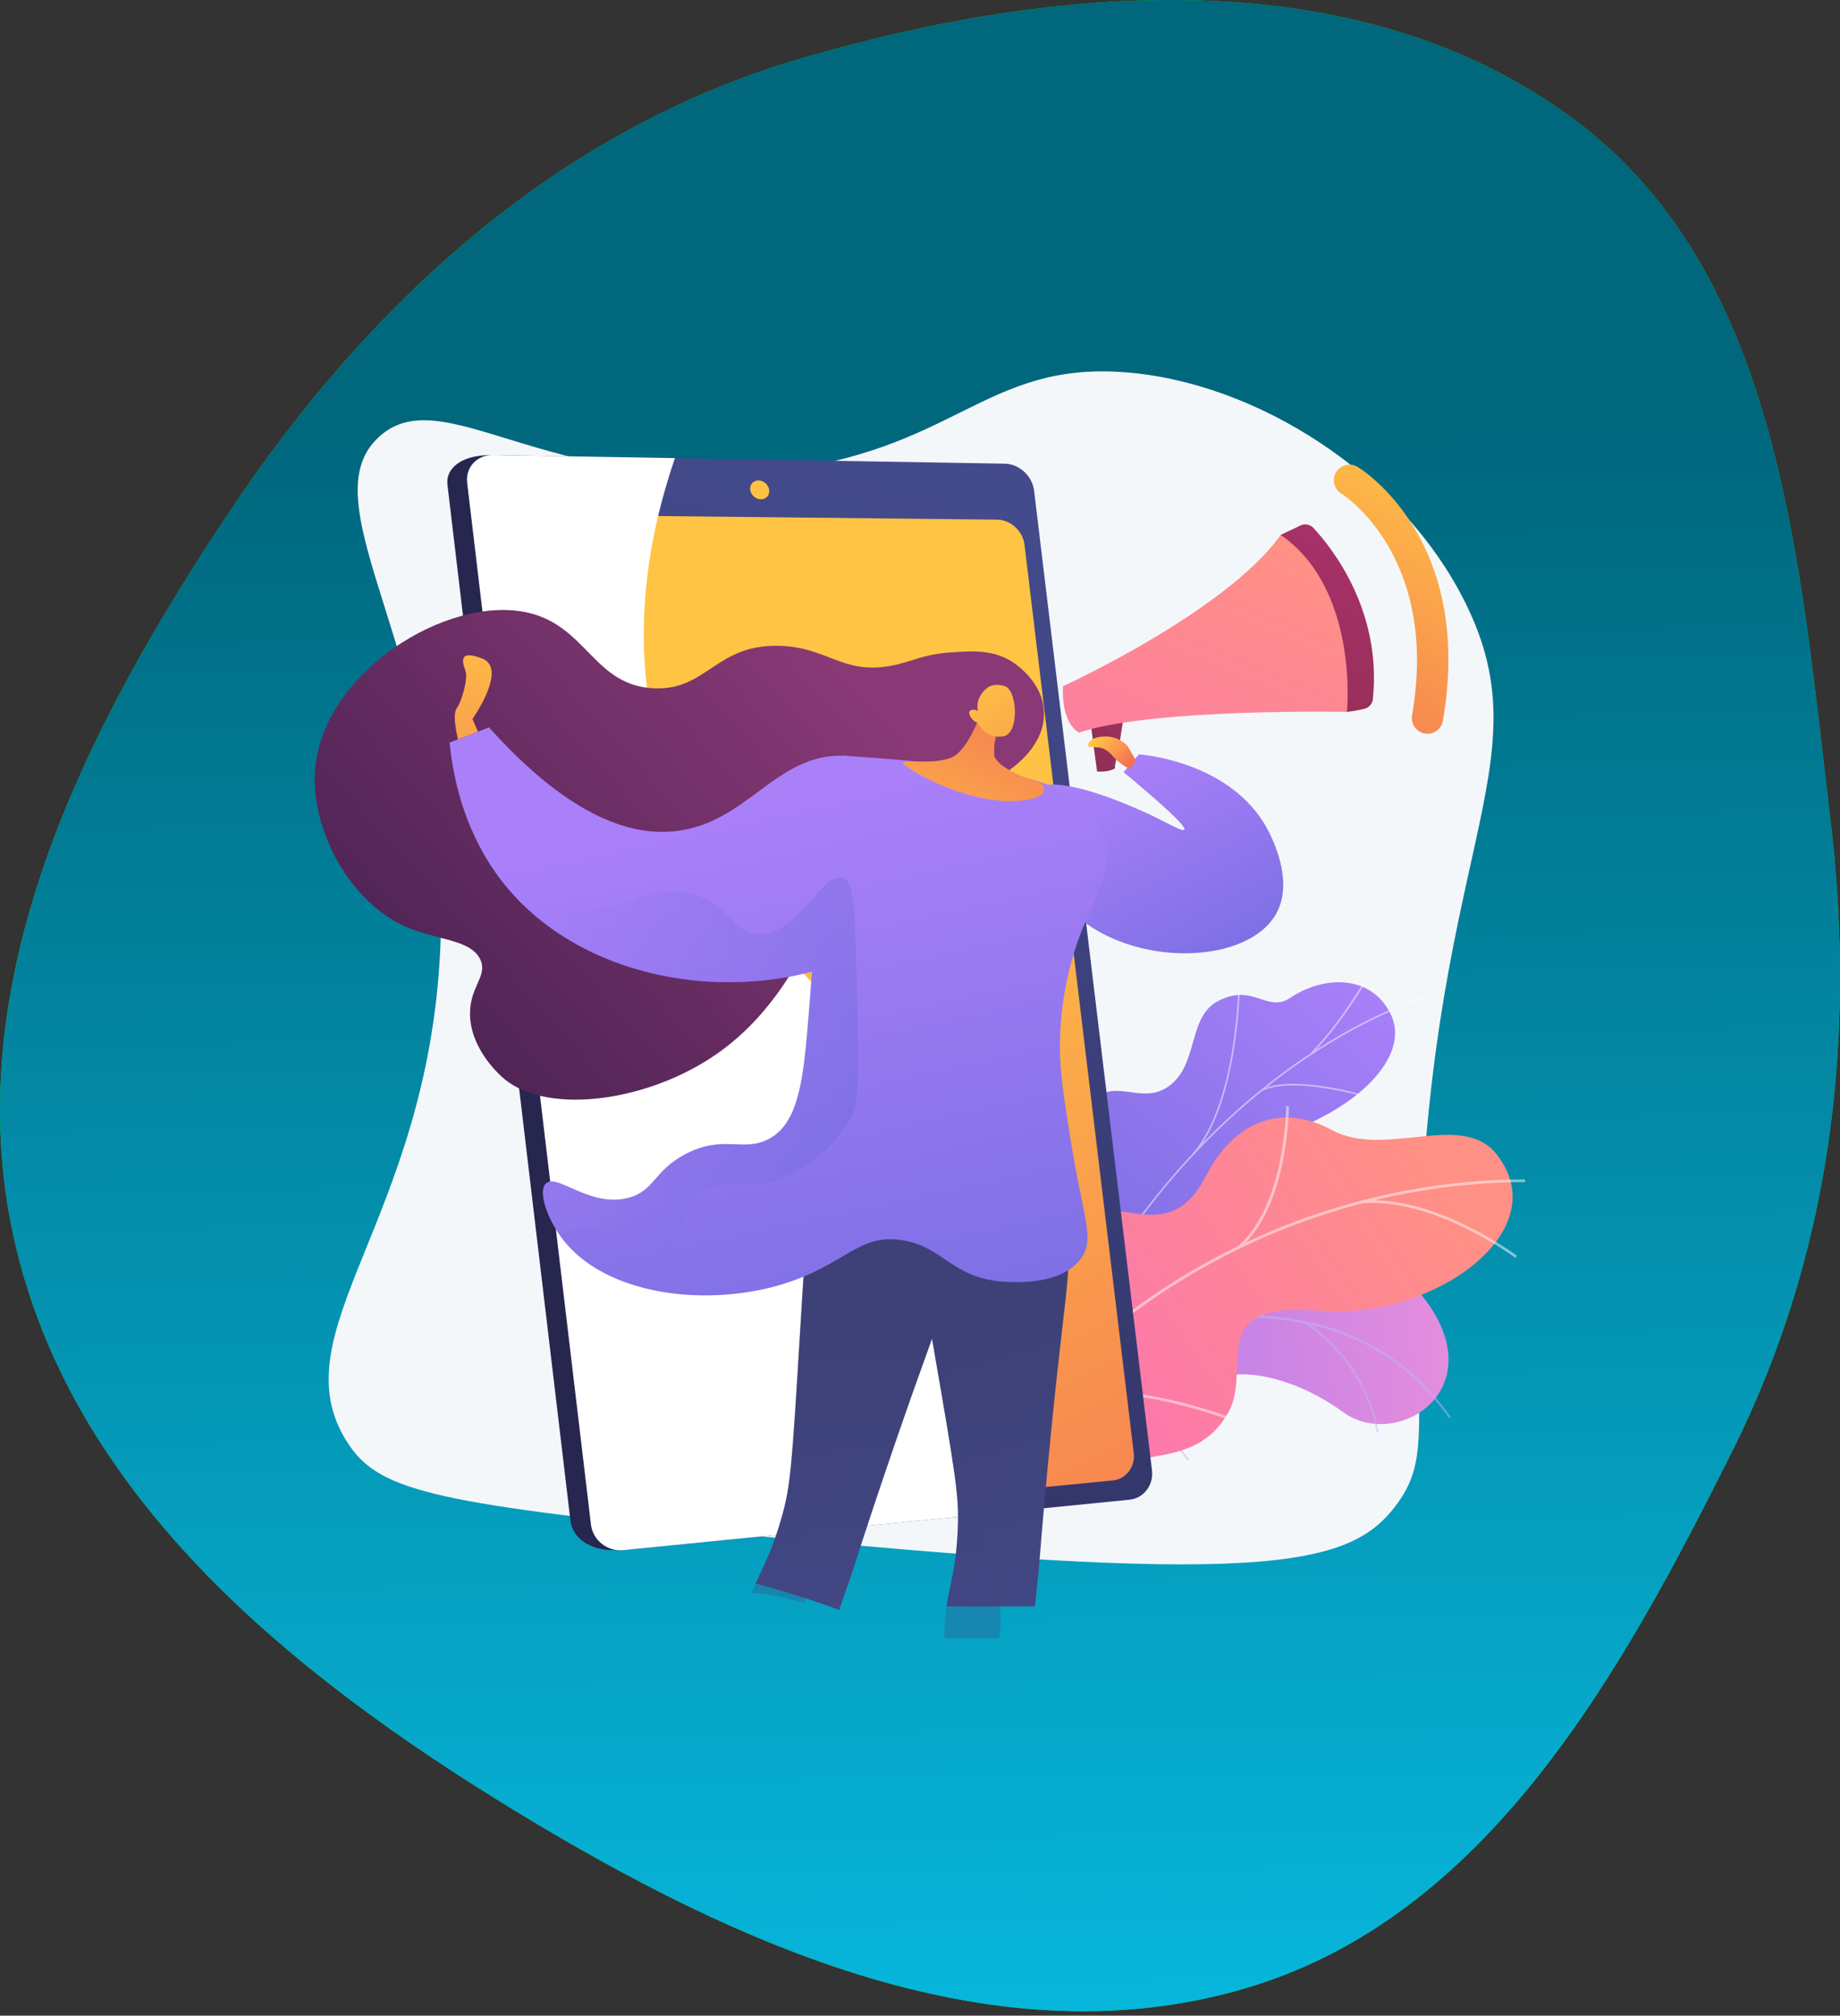 <svg width="200" height="219" viewBox="0 0 200 219" fill="none" xmlns="http://www.w3.org/2000/svg">

    
<rect x="0" y="0" width="200" height="219" fill="#333333" stroke="none"/>

    
<defs>
<linearGradient id="paint0_linear_1940_7217" x1="98.885" y1="46.686" x2="100.66" y2="218.516" gradientUnits="userSpaceOnUse">
<stop stop-color="#00677D"/>
<stop offset="1" stop-color="#07B6DB"/>
</linearGradient>
<linearGradient id="paint1_linear_1940_7217" x1="156.332" y1="143.617" x2="95.835" y2="148.771" gradientUnits="userSpaceOnUse">
<stop stop-color="#E38DDD"/>
<stop offset="1" stop-color="#9571F6"/>
</linearGradient>
<linearGradient id="paint2_linear_1940_7217" x1="147.172" y1="103.682" x2="101.649" y2="159.001" gradientUnits="userSpaceOnUse">
<stop stop-color="#AA80F9"/>
<stop offset="1" stop-color="#6165D7"/>
</linearGradient>
<linearGradient id="paint3_linear_1940_7217" x1="153.776" y1="124.283" x2="103.392" y2="158.202" gradientUnits="userSpaceOnUse">
<stop stop-color="#FF9085"/>
<stop offset="1" stop-color="#FB6FBB"/>
</linearGradient>
<linearGradient id="paint4_linear_1940_7217" x1="85.037" y1="106.198" x2="64.119" y2="108.48" gradientUnits="userSpaceOnUse">
<stop stop-color="#444B8C"/>
<stop offset="1" stop-color="#26264F"/>
</linearGradient>
<linearGradient id="paint5_linear_1940_7217" x1="103.468" y1="53.47" x2="51.744" y2="229.561" gradientUnits="userSpaceOnUse">
<stop stop-color="#444B8C"/>
<stop offset="1" stop-color="#26264F"/>
</linearGradient>
<linearGradient id="paint6_linear_1940_7217" x1="80.701" y1="95.842" x2="130.297" y2="191.936" gradientUnits="userSpaceOnUse">
<stop stop-color="#FFC444"/>
<stop offset="1" stop-color="#F36F56"/>
</linearGradient>
<linearGradient id="paint7_linear_1940_7217" x1="84.086" y1="49.133" x2="23.296" y2="213.772" gradientUnits="userSpaceOnUse">
<stop stop-color="#FFC444"/>
<stop offset="1" stop-color="#F36F56"/>
</linearGradient>
<linearGradient id="paint8_linear_1940_7217" x1="120.33" y1="192.445" x2="106.897" y2="145.309" gradientUnits="userSpaceOnUse">
<stop stop-color="#444B8C"/>
<stop offset="1" stop-color="#3E4177"/>
</linearGradient>
<linearGradient id="paint9_linear_1940_7217" x1="117.286" y1="193.313" x2="103.853" y2="146.177" gradientUnits="userSpaceOnUse">
<stop stop-color="#444B8C"/>
<stop offset="1" stop-color="#3E4177"/>
</linearGradient>
<linearGradient id="paint10_linear_1940_7217" x1="94.858" y1="194.154" x2="92.629" y2="145.193" gradientUnits="userSpaceOnUse">
<stop stop-color="#444B8C"/>
<stop offset="1" stop-color="#3E4177"/>
</linearGradient>
<linearGradient id="paint11_linear_1940_7217" x1="92.052" y1="194.282" x2="89.823" y2="145.321" gradientUnits="userSpaceOnUse">
<stop stop-color="#444B8C"/>
<stop offset="1" stop-color="#3E4177"/>
</linearGradient>
<linearGradient id="paint12_linear_1940_7217" x1="120.528" y1="82.929" x2="139.275" y2="118.726" gradientUnits="userSpaceOnUse">
<stop stop-color="#AA80F9"/>
<stop offset="1" stop-color="#6165D7"/>
</linearGradient>
<linearGradient id="paint13_linear_1940_7217" x1="150.013" y1="55.191" x2="125.72" y2="105.193" gradientUnits="userSpaceOnUse">
<stop stop-color="#AB316D"/>
<stop offset="1" stop-color="#792D3D"/>
</linearGradient>
<linearGradient id="paint14_linear_1940_7217" x1="125.79" y1="77.959" x2="112.495" y2="84.653" gradientUnits="userSpaceOnUse">
<stop stop-color="#AB316D"/>
<stop offset="1" stop-color="#792D3D"/>
</linearGradient>
<linearGradient id="paint15_linear_1940_7217" x1="119.383" y1="80.063" x2="122.645" y2="83.268" gradientUnits="userSpaceOnUse">
<stop stop-color="#FFC444"/>
<stop offset="1" stop-color="#F36F56"/>
</linearGradient>
<linearGradient id="paint16_linear_1940_7217" x1="138.04" y1="58.936" x2="116.953" y2="109.728" gradientUnits="userSpaceOnUse">
<stop stop-color="#FF9085"/>
<stop offset="1" stop-color="#FB6FBB"/>
</linearGradient>
<linearGradient id="paint17_linear_1940_7217" x1="158.647" y1="49.522" x2="140.092" y2="86.947" gradientUnits="userSpaceOnUse">
<stop stop-color="#FFC444"/>
<stop offset="1" stop-color="#F36F56"/>
</linearGradient>
<linearGradient id="paint18_linear_1940_7217" x1="21.209" y1="127.899" x2="87.535" y2="67.87" gradientUnits="userSpaceOnUse">
<stop stop-color="#311944"/>
<stop offset="1" stop-color="#893976"/>
</linearGradient>
<linearGradient id="paint19_linear_1940_7217" x1="84.507" y1="86.828" x2="104.591" y2="180.901" gradientUnits="userSpaceOnUse">
<stop stop-color="#AA80F9"/>
<stop offset="1" stop-color="#6165D7"/>
</linearGradient>
<linearGradient id="paint20_linear_1940_7217" x1="77.641" y1="88.293" x2="97.725" y2="182.367" gradientUnits="userSpaceOnUse">
<stop stop-color="#AA80F9"/>
<stop offset="1" stop-color="#6165D7"/>
</linearGradient>
<linearGradient id="paint21_linear_1940_7217" x1="99.846" y1="97.125" x2="111.635" y2="72.806" gradientUnits="userSpaceOnUse">
<stop stop-color="#FFC444"/>
<stop offset="1" stop-color="#F36F56"/>
</linearGradient>
<linearGradient id="paint22_linear_1940_7217" x1="104.74" y1="72.505" x2="124.263" y2="95.916" gradientUnits="userSpaceOnUse">
<stop stop-color="#FFC444"/>
<stop offset="1" stop-color="#F36F56"/>
</linearGradient>
<linearGradient id="paint23_linear_1940_7217" x1="52.577" y1="66.234" x2="48.318" y2="101.043" gradientUnits="userSpaceOnUse">
<stop stop-color="#FFC444"/>
<stop offset="1" stop-color="#F36F56"/>
</linearGradient>
<linearGradient id="paint24_linear_1940_7217" x1="54.663" y1="113.579" x2="93.35" y2="116.182" gradientUnits="userSpaceOnUse">
<stop stop-color="#AA80F9"/>
<stop offset="1" stop-color="#6165D7"/>
</linearGradient>
<clipPath id="clip0_1940_7217">
<rect width="131.579" height="137.644" fill="white" transform="translate(34.211 40.351)"/>
</clipPath>
</defs>

<path d="M170.929 12.852C193.516 29.488 195.587 60.957 198.93 88.809C201.806 112.768 199.085 136.041 188.307 157.63C176.113 182.053 161.598 208.27 135.422 216.014C108.275 224.045 80.2 211.496 56.023 196.765C31.509 181.828 7.655 162.443 1.487 134.406C-4.637 106.57 9.131 79.277 24.963 55.576C40.204 32.759 60.675 14.085 87.009 6.376C115.001 -1.817 147.445 -4.445 170.929 12.852Z" fill="#00DB2C"/>
<path d="M170.929 12.852C193.516 29.488 195.587 60.957 198.93 88.809C201.806 112.768 199.085 136.041 188.307 157.63C176.113 182.053 161.598 208.27 135.422 216.014C108.275 224.045 80.2 211.496 56.023 196.765C31.509 181.828 7.655 162.443 1.487 134.406C-4.637 106.57 9.131 79.277 24.963 55.576C40.204 32.759 60.675 14.085 87.009 6.376C115.001 -1.817 147.445 -4.445 170.929 12.852Z" fill="url(#paint0_linear_1940_7217)"/>
<g clip-path="url(#clip0_1940_7217)">
<path d="M83.624 51.255C103.757 49.174 106.909 39.29 122.244 40.443C136.536 41.519 152.333 51.5 159.281 65.499C168.141 83.351 155.007 92.422 154.216 139.572C153.952 155.308 155.339 158.826 151.684 163.63C146.58 170.338 137.089 172.408 78.243 166.48C46.477 163.281 41.026 161.851 37.724 156.667C30.141 144.759 46.458 132.77 47.854 103.17C49.31 72.29 32.984 54.954 41.206 47.456C48.142 41.133 59.441 53.755 83.624 51.255Z" fill="#F4F7FA"/>
<path d="M94.142 152.927L98.274 162.191C98.274 162.191 103.804 161.815 106.145 158.05C110.921 150.367 117.316 155.087 120.291 156.663C124.776 159.039 129.185 159.002 129.622 153.544C130.116 147.368 139.281 148.53 145.97 153.413C152.518 158.19 164.789 149.308 151.567 137.666C143.671 130.714 135.019 136.213 129.989 137.951C124.959 139.689 121.348 132.666 116.532 137.769C112.418 142.129 110.518 147.77 105.683 146.267C100.848 144.764 96.814 146.182 94.142 152.927Z" fill="url(#paint1_linear_1940_7217)"/>
<g style="mix-blend-mode:soft-light" opacity="0.5">
<path d="M95.07 157.319L95.191 157.495C95.3 157.42 106.279 149.954 119.395 145.835C131.479 142.04 147.902 140.393 157.515 154.089L157.69 153.966C153.41 147.869 147.447 144.253 139.973 143.219C134 142.393 127.054 143.205 119.327 145.632C106.182 149.762 95.179 157.243 95.07 157.319Z" fill="#BEB8F2"/>
<path d="M136.83 142.922L136.941 143.103C143.041 139.419 153.312 137.79 153.415 137.773L153.382 137.561C153.279 137.578 142.965 139.216 136.83 142.922Z" fill="#BEB8F2"/>
<path d="M141.792 143.747C148.831 148.501 149.603 155.528 149.611 155.6L149.824 155.579C149.817 155.507 149.035 148.382 141.912 143.571L141.792 143.747Z" fill="#BEB8F2"/>
<path d="M110.967 148.995C121.162 147.07 129.015 158.601 129.082 158.719L129.275 158.628C129.22 158.506 121.212 146.844 110.929 148.787L110.967 148.995Z" fill="#BEB8F2"/>
<path d="M114.847 147.193L114.973 147.367C120.343 143.495 121.553 135.258 121.564 135.175L121.352 135.146C121.341 135.227 120.143 143.376 114.847 147.193Z" fill="#BEB8F2"/>
<path d="M96.945 156.358C100.658 155.041 105.784 158.896 105.836 158.935L105.966 158.765C105.753 158.602 100.698 154.799 96.873 156.156L96.945 156.358Z" fill="#BEB8F2"/>
<path d="M99.521 154.555L99.639 154.733C102.231 153.004 103.465 147.369 103.871 145.518C103.928 145.256 103.978 145.03 103.994 144.992L103.8 144.904C103.775 144.958 103.742 145.107 103.663 145.472C103.262 147.303 102.041 152.873 99.521 154.555Z" fill="#BEB8F2"/>
</g>
<path d="M119.859 149.032C120.418 151.716 118.708 153.755 117.24 155.034C116.986 154.963 116.823 154.989 116.551 154.972C114.106 154.839 113.09 154.262 110.7 153.75C110.186 153.64 108.774 152.857 108.218 152.5L107.191 151.819C107.191 151.819 106.67 145.528 110.196 144.839C113.721 144.15 113.984 138.112 114.518 134.931C114.846 132.978 115.621 132.189 115.857 131.49C118.352 124.096 116.694 121.252 118.982 119.346C121.508 117.242 124.25 120.106 127.12 117.962C130.359 115.541 129.036 110.264 132.614 108.658C133.227 108.382 133.865 108.116 134.762 108.099C136.975 108.059 138.314 109.707 140.236 108.421C144.1 105.835 149.258 105.985 151.239 110.348C153.191 114.654 147.952 120.617 137.917 123.745C131.034 126.783 130.588 128.154 130.165 131.682C129.869 134.154 130.703 141.051 126.623 142.543C122.543 144.036 119.219 145.962 119.859 149.032Z" fill="url(#paint2_linear_1940_7217)"/>
<g style="mix-blend-mode:soft-light" opacity="0.5">
<path d="M111.901 154.188L111.734 154.119C112.107 153.197 112.495 152.272 112.888 151.37C115.797 144.695 119.272 138.554 123.216 133.124C126.559 128.523 130.284 124.366 134.29 120.767C137.511 117.874 140.929 115.324 144.45 113.189C146.926 111.688 149.426 110.406 151.881 109.379C152.309 109.2 152.759 109.041 153.193 108.886C153.773 108.681 154.372 108.468 154.924 108.205L155.01 108.358C154.45 108.622 153.847 108.836 153.264 109.043C152.831 109.197 152.384 109.356 151.961 109.533C149.513 110.556 147.02 111.834 144.552 113.331C141.039 115.462 137.629 118.005 134.414 120.894C130.418 124.485 126.699 128.634 123.363 133.226C119.426 138.647 115.956 144.776 113.052 151.443C112.662 152.343 112.273 153.267 111.901 154.188Z" fill="#FCFDFE"/>
<path d="M129.745 125.475L129.606 125.361C134.37 119.963 134.582 107.535 134.583 107.41L134.761 107.423C134.76 107.548 134.547 120.033 129.745 125.475Z" fill="#FCFDFE"/>
<path d="M117.881 141.772L117.73 141.674C120.494 137.617 130.4 136.707 130.5 136.698L130.527 136.867C130.428 136.876 120.601 137.779 117.881 141.772Z" fill="#FCFDFE"/>
<path d="M116.53 144.215L116.365 144.142C117.629 141.203 117.662 136.456 116.458 130.775C116.398 130.489 116.398 130.489 116.41 130.459L116.576 130.53L116.493 130.495L116.584 130.499C116.584 130.518 116.608 130.626 116.635 130.751C117.843 136.465 117.807 141.246 116.53 144.215Z" fill="#FCFDFE"/>
<path d="M112.607 152.518L112.467 152.405C114.799 149.739 120.366 150.015 120.422 150.018V150.187C120.367 150.182 114.885 149.912 112.607 152.518Z" fill="#FCFDFE"/>
<path d="M111.636 154.126C111.674 151.248 110.844 148.216 109.099 144.857L109.257 144.789C111.015 148.174 111.852 151.232 111.814 154.138L111.636 154.126Z" fill="#FCFDFE"/>
<path d="M142.502 114.625L142.369 114.504C145.203 111.654 147.445 107.992 148.182 106.789C148.36 106.498 148.423 106.396 148.454 106.364L148.59 106.479C148.569 106.504 148.467 106.67 148.338 106.881C147.598 108.088 145.348 111.761 142.502 114.625Z" fill="#FCFDFE"/>
<path d="M137.134 118.567L137.043 118.417C140.456 116.657 148.183 118.952 148.51 119.052L148.465 119.214C148.386 119.186 140.483 116.84 137.134 118.567Z" fill="#FCFDFE"/>
</g>
<path d="M112.202 162.19C111.675 161.859 107.077 165.833 107.164 161.373C107.186 160.259 108.206 156.843 104.121 154.769L101.742 153.562C101.889 151.428 102.424 149.446 105.19 149.887C109.488 150.572 112.433 144.233 112.396 141.49C112.35 138.095 112.411 130.196 119.069 131.154C124.609 131.95 128.079 133.56 131.095 127.736C134.111 121.911 139.213 119.77 144.758 122.773C150.593 125.933 158.913 120.615 162.695 125.44C169.284 133.848 155.628 143.434 143.499 142.417C131.37 141.401 135.752 147.749 133.845 152.777C133.546 153.448 133.169 154.082 132.721 154.665C129.218 159.212 123.509 157.628 117.788 160.028C109.983 163.299 113.091 162.746 112.202 162.19Z" fill="url(#paint3_linear_1940_7217)"/>
<g style="mix-blend-mode:soft-light" opacity="0.5">
<path d="M109.335 156.517L109.081 156.335C121.874 138.953 143.597 128.149 165.774 128.142L165.789 128.442C143.706 128.45 122.074 139.206 109.335 156.517Z" fill="#FCFDFE"/>
<path d="M117.175 147.665L116.892 147.532C120.382 139.797 116.141 130.509 116.098 130.416L116.378 130.304C116.421 130.398 120.72 139.807 117.175 147.665Z" fill="#FCFDFE"/>
<path d="M111.781 153.386L111.59 153.142C118.619 148.073 134.039 154.107 134.194 154.169L134.09 154.446C133.937 154.385 118.676 148.413 111.781 153.386Z" fill="#FCFDFE"/>
<path d="M134.787 135.614L134.576 135.387C139.752 130.897 139.801 120.282 139.798 120.174L140.106 120.189C140.109 120.297 140.061 131.042 134.787 135.614Z" fill="#FCFDFE"/>
<path d="M147.914 130.756L147.868 130.457C155.892 129.717 164.8 136.371 164.889 136.438L164.708 136.672C164.621 136.605 155.813 130.027 147.914 130.756Z" fill="#FCFDFE"/>
</g>
<path d="M110.014 53.495L122.758 159.42C122.949 161.01 121.855 162.432 120.321 162.585L67.242 168.412C63.991 168.614 62.21 166.953 62.01 165.264L48.633 52.648C48.433 50.968 50.028 49.448 53.294 49.448L106.856 50.576C108.404 50.602 109.824 51.916 110.014 53.495Z" fill="url(#paint4_linear_1940_7217)"/>
<path d="M112.403 53.313L125.217 159.765C125.409 161.362 124.311 162.793 122.772 162.944L67.744 168.425C66.018 168.597 64.438 167.348 64.236 165.651L50.781 52.456C50.581 50.768 51.848 49.413 53.592 49.44L109.23 50.379C110.786 50.405 112.212 51.725 112.403 53.313Z" fill="url(#paint5_linear_1940_7217)"/>
<path d="M111.359 59.185L123.236 157.888C123.417 159.378 122.386 160.713 120.946 160.853L69.194 165.884C67.59 166.04 66.121 164.875 65.933 163.296L53.499 58.729C53.31 57.157 54.491 55.885 56.108 55.902L108.391 56.459C109.847 56.473 111.181 57.699 111.359 59.185Z" fill="url(#paint6_linear_1940_7217)"/>
<path d="M83.607 53.24C83.675 53.807 83.268 54.26 82.699 54.254C82.129 54.247 81.609 53.78 81.542 53.212C81.475 52.645 81.882 52.191 82.453 52.199C83.024 52.207 83.539 52.674 83.607 53.24Z" fill="url(#paint7_linear_1940_7217)"/>
<g style="mix-blend-mode:soft-light">
<path d="M102.412 125.441C91.817 105.853 75.99 99.989 71.225 79.802C68.649 68.89 70.404 58.446 73.359 49.775L53.591 49.441C51.847 49.412 50.58 50.769 50.781 52.457L64.236 165.651C64.438 167.348 66.018 168.597 67.744 168.425L111.001 164.118C111.321 146.566 107.135 134.172 102.412 125.441Z" fill="white"/>
</g>
<path d="M104.109 166.04C103.936 170.391 103.26 172.074 102.889 174.545H112.496L112.905 170.599C113.802 159.317 114.755 150.405 115.455 144.378C116.289 137.195 116.872 133.187 114.207 130.383C110.82 126.816 103.455 126.533 100.53 129.731C98.873 131.544 99.279 133.779 101.345 145.688C103.941 160.657 104.246 162.59 104.109 166.04Z" fill="url(#paint8_linear_1940_7217)"/>
<path style="mix-blend-mode:multiply" opacity="0.3" d="M104.109 166.04C103.868 172.085 102.656 172.98 102.644 177.994H108.625C108.696 177.473 108.738 176.949 108.753 176.424C108.901 171.288 106.437 170.006 106.8 165.189C107.147 160.561 109.535 160.225 110.22 155.664C111.014 150.368 108.069 148.983 107.045 142.722C106.111 137.009 107.463 131.441 108.871 127.719C105.71 127.143 102.305 127.794 100.532 129.733C98.874 131.546 99.281 133.781 101.346 145.689C103.941 160.657 104.246 162.59 104.109 166.04Z" fill="url(#paint9_linear_1940_7217)"/>
<path d="M103.028 132.35C100.552 128.101 93.45 126.129 89.868 128.571C87.838 129.954 87.719 132.223 86.99 144.287C86.074 159.454 85.927 161.404 84.999 164.729C83.948 168.501 82.997 170.08 82.141 172.047C82.804 172.228 83.466 172.415 84.126 172.606C86.512 173.299 88.878 174.063 91.21 174.918C91.643 173.675 92.076 172.432 92.509 171.189C95.977 160.416 98.955 151.962 101.022 146.258C103.489 139.459 104.976 135.693 103.028 132.35Z" fill="url(#paint10_linear_1940_7217)"/>
<path style="mix-blend-mode:multiply" opacity="0.3" d="M82.652 173.161C84.292 173.344 85.908 173.696 87.475 174.214C87.995 170.454 86.532 168.562 87.813 164.52C89.215 160.095 91.616 160.317 93.331 156.037C95.323 151.066 92.775 149.04 93.219 142.71C93.624 136.935 96.221 131.827 98.447 128.529C95.502 127.241 92.04 127.091 89.868 128.571C87.838 129.954 87.719 132.223 86.99 144.287C86.074 159.454 85.927 161.404 84.999 164.729C83.773 169.132 82.683 170.547 81.719 173.078C82.031 173.099 82.342 173.127 82.652 173.161Z" fill="url(#paint11_linear_1940_7217)"/>
<path d="M122.12 83.895L123.793 81.96C124.407 82.006 134.529 82.887 138.157 90.875C138.657 91.974 140.495 96.023 138.736 99.238C135.784 104.627 124.092 105.177 117.448 99.879C112.226 95.717 110.059 87.891 112.162 85.904C114.708 83.497 124.809 88.416 125.579 88.79C127.123 89.542 128.558 90.385 128.73 90.149C129.021 89.748 125.387 86.606 122.12 83.895Z" fill="url(#paint12_linear_1940_7217)"/>
<path d="M139.266 59.929L139.207 58.116L141.354 57.093C141.587 56.982 141.85 56.948 142.103 56.997C142.357 57.045 142.589 57.173 142.765 57.362C144.681 59.416 150.23 66.281 149.227 75.958C149.201 76.206 149.1 76.44 148.937 76.629C148.773 76.817 148.556 76.951 148.314 77.011C147.685 77.161 147.048 77.273 146.407 77.347L139.266 59.929Z" fill="url(#paint13_linear_1940_7217)"/>
<path d="M122.212 77.416L121.531 81.762C121.531 81.762 121.159 82.958 121.191 83.483C120.509 83.934 119.243 83.821 119.243 83.821L118.525 78.396L122.081 77.356L122.212 77.416Z" fill="url(#paint14_linear_1940_7217)"/>
<path d="M123.48 82.665L122.615 81.124C122.615 81.124 121.703 79.894 119.88 80.031C118.056 80.168 118.275 81.121 118.275 81.121L119.504 81.223C119.504 81.223 120.298 81.284 121.038 82.262C121.986 83.215 122.819 83.573 122.819 83.573L123.48 82.665Z" fill="url(#paint15_linear_1940_7217)"/>
<path d="M115.547 74.557C115.547 74.557 133.282 66.451 139.206 58.118C147.752 64.021 146.407 77.349 146.407 77.349C146.407 77.349 125.2 76.923 117.271 79.603C115.211 78.331 115.547 74.557 115.547 74.557Z" fill="url(#paint16_linear_1940_7217)"/>
<path d="M154.098 79.349C153.861 79.159 153.679 78.909 153.571 78.624C153.464 78.34 153.434 78.032 153.486 77.733C156.483 60.325 145.906 53.701 145.802 53.638C145.611 53.523 145.445 53.37 145.312 53.191C145.18 53.011 145.084 52.806 145.031 52.589C144.978 52.373 144.967 52.147 145.001 51.926C145.035 51.706 145.112 51.494 145.227 51.303C145.343 51.111 145.495 50.945 145.675 50.813C145.855 50.68 146.059 50.585 146.276 50.532C146.493 50.478 146.718 50.468 146.939 50.502C147.16 50.535 147.372 50.612 147.563 50.728C148.084 51.041 160.227 58.64 156.838 78.31C156.787 78.602 156.662 78.875 156.474 79.103C156.285 79.331 156.041 79.507 155.764 79.611C155.488 79.716 155.188 79.747 154.896 79.701C154.604 79.655 154.329 79.534 154.098 79.349Z" fill="url(#paint17_linear_1940_7217)"/>
<path d="M100.901 86.177C102.867 85.89 106.049 86.187 109.248 83.997C110.211 83.338 113.622 81.003 113.471 77.326C113.34 74.088 110.409 72.156 110.049 71.926C107.972 70.594 105.804 70.714 103.398 70.881C100.277 71.097 99.193 71.873 97.005 72.308C91.594 73.385 89.996 70.274 84.627 70.167C77.765 70.031 76.835 75.044 71.071 74.784C64.601 74.493 63.786 68.087 57.479 66.588C48.723 64.506 34.691 73.139 34.223 84.147C33.953 90.505 38.192 98.094 44.082 100.682C47.515 102.19 51.339 102.041 52.269 104.401C52.931 106.081 51.113 107.22 51.088 110.067C51.053 113.739 54.031 116.516 54.512 116.965C58.974 121.129 69.688 119.894 77.279 114.935C90.968 105.99 90.21 87.738 100.901 86.177Z" fill="url(#paint18_linear_1940_7217)"/>
<path d="M91.572 82.107C96.543 82.425 102.692 82.891 108.936 83.978C122.36 86.315 121.376 93.006 118.515 98.974C115.596 105.064 115.311 110.596 115.229 112.565C115.097 115.738 115.502 118.316 116.311 123.472C117.719 132.429 119.071 134.556 117.511 136.717C115.236 139.868 109.492 139.318 108.486 139.202C103.391 138.612 102.509 135.539 98.231 134.775C93.261 133.887 91.85 137.569 84.718 139.631C76.3 142.064 65.774 140.562 61.23 134.73C59.476 132.478 58.456 129.463 59.334 128.592C60.529 127.409 64.147 131.289 68.359 130.13C71.147 129.362 71.043 127.251 74.444 125.427C78.536 123.232 80.724 125.198 83.493 123.789C87.813 121.592 87.406 114.311 88.542 102.446C89.199 95.619 90.211 88.83 91.572 82.107Z" fill="url(#paint19_linear_1940_7217)"/>
<path d="M91.572 82.107C84.337 81.973 81.254 89.306 73.626 90.281C69.004 90.871 62.284 89.182 53.153 79.036L48.869 80.677C49.719 89.293 53.351 94.34 55.156 96.484C65.471 108.732 86.524 109.795 98.575 100.7C102.356 97.846 104.606 94.479 105.856 92.249C102.558 87.532 97.653 82.221 91.572 82.107Z" fill="url(#paint20_linear_1940_7217)"/>
<path d="M107.732 77.618C107.633 77.536 107.515 77.478 107.389 77.45C107.263 77.422 107.132 77.424 107.007 77.457C106.882 77.489 106.766 77.55 106.67 77.636C106.573 77.721 106.498 77.829 106.451 77.949C105.88 79.377 104.737 81.796 103.366 82.328C101.39 83.092 98.534 82.506 98.144 82.836C97.754 83.166 106.405 88.419 112.518 86.706C112.561 86.694 112.603 86.679 112.644 86.661L112.996 86.501C113.695 86.183 113.61 85.166 112.869 84.967C111.733 84.662 108.773 83.592 108.1 82.225C108.024 82.069 108.079 80.88 108.113 80.708L108.487 78.801C108.515 78.656 108.504 78.507 108.454 78.368C108.405 78.229 108.319 78.106 108.205 78.013L107.732 77.618Z" fill="url(#paint21_linear_1940_7217)"/>
<path d="M106.254 78.53C106.254 78.53 107.109 80.33 109.042 80.01C110.772 79.725 110.593 75.36 109.398 74.641C109 74.402 108.199 74.324 107.612 74.553C107.199 74.715 105.98 75.755 106.287 77.237C105.901 77.042 105.52 77.082 105.392 77.267C105.229 77.503 105.51 77.918 105.574 78.012C105.741 78.251 105.979 78.433 106.254 78.53Z" fill="url(#paint22_linear_1940_7217)"/>
<path d="M51.952 79.497L51.361 78.11C51.361 78.11 55.217 72.661 52.431 71.559C49.646 70.457 50.339 72.134 50.61 72.931C50.88 73.728 50.19 76.22 49.644 76.959C49.098 77.698 49.784 80.328 49.784 80.328L51.952 79.497Z" fill="url(#paint23_linear_1940_7217)"/>
<path style="mix-blend-mode:multiply" opacity="0.3" d="M72.928 135.065C74.806 133.964 73.731 131.484 75.894 129.684C77.874 128.038 79.839 129.23 83.229 128.503C87.304 127.632 90.62 124.594 92.234 121.854C93.384 119.901 93.392 118.571 93.156 108.15C92.928 98.226 92.841 95.798 91.595 95.395C89.328 94.659 86.775 101.767 82.258 101.464C79.706 101.293 79.516 98.958 76.383 97.534C71.066 95.118 66.843 99.676 61.023 99.105C59.536 98.959 57.754 98.449 55.769 97.152C63.625 105.826 77.045 108.508 88.266 105.573C87.443 115.589 87.417 121.796 83.493 123.792C80.722 125.199 78.535 123.234 74.443 125.43C71.042 127.253 71.147 129.364 68.357 130.132C64.148 131.291 60.528 127.411 59.332 128.594C58.536 129.383 59.308 131.932 60.766 134.081C61.78 133.732 62.843 133.547 63.915 133.531C68.243 133.483 70.712 136.365 72.928 135.065Z" fill="url(#paint24_linear_1940_7217)"/>
</g>
</svg>
